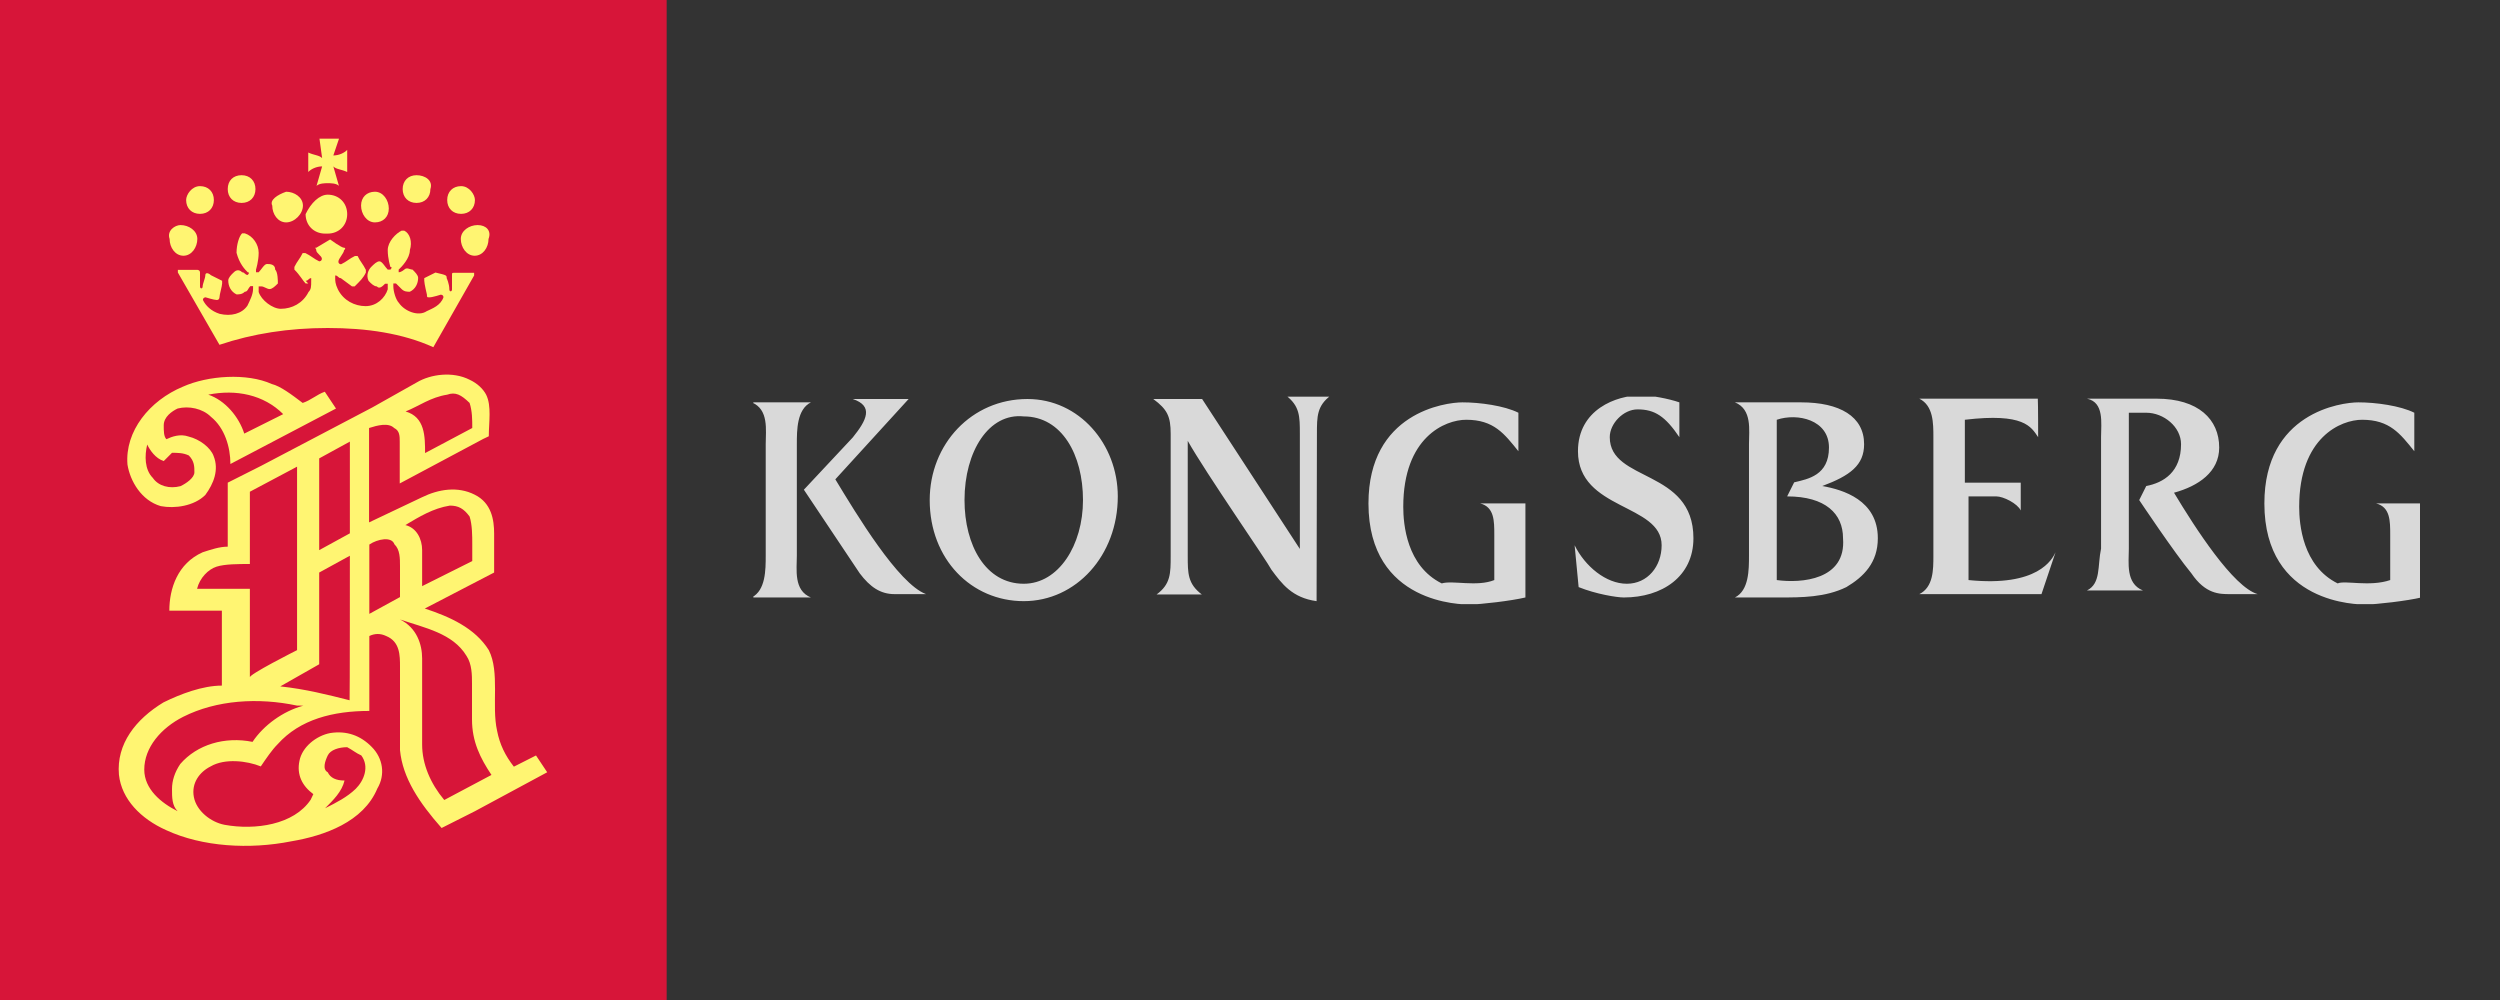 <svg width="750" height="300" viewBox="0 0 750 300" fill="none" xmlns="http://www.w3.org/2000/svg">
<rect x="0" y="0" width="750" height="300" fill="#333333" stroke="none"/>
<g clip-path="url(#clip0_0_1)">
<path d="M394.976 180.345C387.647 179.341 384.534 175.125 381.422 170.908C380.418 168.799 361.542 141.59 356.321 132.253V166.791C356.321 172.012 356.321 175.125 360.538 178.337H346.984C351.201 175.225 351.201 172.012 351.201 166.791V130.145C351.201 124.924 350.197 122.815 345.98 119.703H360.639L389.956 164.683V130.145C389.956 124.924 389.956 121.811 385.739 118.598H399.293C395.076 121.711 395.076 124.924 395.076 130.145L394.976 180.345ZM289.353 150.024C289.353 163.578 295.679 175.125 307.125 175.125C317.566 175.125 324.896 163.578 324.896 150.024C324.896 136.47 318.57 124.924 307.125 124.924C296.683 123.819 289.353 135.365 289.353 150.024ZM335.337 148.92C335.337 166.691 322.787 180.345 307.125 180.345C291.462 180.345 278.912 167.795 278.912 150.024C278.912 133.257 291.462 119.703 308.229 119.703C323.791 119.703 335.337 133.257 335.337 148.92ZM448.289 174.02V160.466C448.289 156.249 448.289 152.133 444.072 151.028H457.627V179.241C453.41 180.245 444.072 181.349 440.859 181.349C438.751 181.349 410.538 181.349 410.538 151.028C410.538 123.819 433.53 120.707 438.751 120.707C443.972 120.707 451.301 121.711 455.518 123.819V135.365C451.301 130.145 448.189 125.928 439.855 125.928C433.53 125.928 420.98 131.149 420.98 152.032C420.98 157.253 421.984 169.803 432.526 175.024C435.739 174.02 443.068 176.129 448.289 174.02ZM717.064 174.02V160.466C717.064 156.249 717.064 152.133 712.847 151.028H726.402V179.241C722.185 180.245 712.847 181.349 709.635 181.349C707.526 181.349 679.313 181.349 679.313 151.028C679.313 123.819 702.305 120.707 707.526 120.707C712.747 120.707 720.076 121.711 724.293 123.819V135.365C720.076 130.145 716.964 125.928 708.631 125.928C702.305 125.928 689.755 131.149 689.755 152.032C689.755 157.253 690.759 169.803 701.301 175.024C703.51 174.02 710.839 176.129 717.064 174.02ZM472.386 163.578C475.498 169.904 481.823 175.125 488.048 175.125C494.273 175.125 498.49 169.904 498.49 163.578C498.49 151.028 473.39 153.137 473.39 135.365C473.39 122.815 484.936 118.598 492.265 118.598C495.378 118.598 500.598 119.602 503.811 120.707V131.149C499.594 124.924 496.482 122.815 491.261 122.815C487.044 122.815 482.928 127.032 482.928 131.149C482.928 144.703 508.028 140.586 508.028 161.47C508.028 173.016 498.59 179.241 487.145 179.241C485.036 179.241 478.811 178.237 473.59 176.129L472.386 163.578ZM533.028 125.928V174.02C540.357 175.024 553.912 174.02 552.908 161.47C552.908 154.141 547.687 148.92 536.141 148.92L538.249 144.703C542.466 143.699 548.691 142.594 548.691 134.261C548.691 125.928 539.253 123.819 533.028 125.928ZM563.349 161.47C563.349 168.799 559.133 173.016 553.912 176.129C547.586 179.241 540.357 179.241 534.032 179.241H520.478C524.695 177.133 524.695 170.908 524.695 166.691V133.257C524.695 129.04 525.699 122.815 520.478 120.707H540.357C551.904 120.707 559.233 124.924 559.233 133.257C559.233 139.582 555.016 142.695 546.683 145.807C552.908 146.912 563.349 150.024 563.349 161.47ZM611.442 131.149C609.333 128.036 607.225 123.819 589.454 125.928V144.803H606.221V153.137C605.217 151.028 601 148.92 598.892 148.92H590.558V174.02C611.442 176.129 615.659 167.795 616.663 165.687L612.446 178.237H575.799C580.016 176.129 580.016 170.908 580.016 166.691V131.149C580.016 126.932 580.016 121.711 575.799 119.602H611.341C611.442 120.707 611.442 131.149 611.442 131.149ZM677.305 178.237H668.972C665.859 178.237 661.643 178.237 657.426 172.012C652.205 165.687 641.763 150.024 641.763 150.024L643.872 145.807C649.092 144.803 654.313 141.59 654.313 133.257C654.313 128.036 649.092 123.819 643.872 123.819C641.763 123.819 640.759 123.819 638.651 123.819V164.582C638.651 168.799 637.647 175.024 642.868 177.133H626.1C630.317 175.024 629.213 169.803 630.317 164.582V131.149C630.317 126.932 631.321 120.707 626.1 119.602H646.984C659.534 119.602 665.759 125.827 665.759 134.261C665.759 141.59 659.534 145.807 652.205 147.815C658.53 158.357 669.976 176.129 677.305 178.237ZM277.807 178.237H268.369C264.153 178.237 261.04 176.129 257.928 172.012L241.161 146.912L255.819 131.249C260.036 126.028 262.145 121.811 255.819 119.703H272.586L250.598 143.799C256.924 154.241 269.474 175.125 277.807 178.237Z" fill="#D9D9D9"/>
<path d="M229.715 133.257C229.715 129.04 230.719 122.815 225.498 120.707H243.269C239.052 122.815 239.052 129.04 239.052 133.257V166.691C239.052 170.908 238.048 177.133 243.269 179.241H225.498C229.715 177.133 229.715 170.908 229.715 166.691V133.257Z" fill="#D9D9D9"/>
</g>
<g clip-path="url(#clip1_0_1)">
<path d="M0 300H200V0H0V300Z" fill="#D71539"/>
<path d="M98.32 98.4C86.64 98.4 75.84 100.08 65.84 103.44L53.36 81.76C53.36 81.76 53.36 81.76 53.36 80.96C53.36 80.96 53.36 80.96 54.16 80.96C54.96 80.96 59.2 80.96 59.2 80.96C59.2 80.96 60 80.96 60 81.76C60 82.56 60 85.92 60 85.92C60 86.72 60.8 86.72 60.8 85.92C60.8 85.12 61.6 83.44 61.6 82.56C61.6 81.76 62.4 81.76 63.28 82.56L66.64 84.24C66.64 84.24 66.64 84.24 66.64 85.04C66.64 85.84 65.84 88.4 65.84 89.2C65.84 89.2 65.84 90 65.04 90C64.24 90 61.68 89.2 61.68 89.2C61.68 89.2 60.88 89.2 60.88 90C61.68 91.68 63.36 93.36 65.92 94.16C69.28 94.96 72.56 94.16 74.24 91.68C75.04 90 75.92 88.32 75.92 86.64V85.84C75.92 85.84 75.92 85.84 75.12 85.84C74.32 86.64 74.32 87.52 73.44 87.52C72.64 88.32 71.76 88.32 70.96 88.32C69.28 87.52 68.48 85.84 68.48 84.16C68.48 83.36 69.28 82.48 70.16 81.68C70.96 80.88 71.84 80.88 72.64 81.68C73.44 81.68 73.44 82.48 74.32 82.48C74.32 82.48 75.12 81.68 74.32 81.68C73.52 80.88 71.84 79.2 70.96 75.84C70.96 73.36 71.76 70.8 72.64 70C72.64 70 72.64 70 73.44 70C75.92 70.8 77.6 73.36 77.6 75.84C77.6 78.32 76.8 80.88 76.8 80.88V81.68H77.6C78.4 80.88 79.28 79.2 80.08 79.2C80.88 79.2 82.56 79.2 82.56 80.88C83.36 81.68 83.36 84.24 83.36 85.04C82.56 85.84 81.68 86.72 80.88 86.72C80.08 86.72 79.2 85.92 78.4 85.92C78.4 85.92 78.4 85.92 77.6 85.92C77.6 85.92 77.6 86.72 77.6 87.6C78.4 90.08 81.76 92.64 84.24 92.64C87.6 92.64 90.88 90.96 92.56 87.6C93.36 86.8 93.36 85.92 93.36 84.24C93.36 84.24 93.36 84.24 93.36 83.44C92.56 83.44 92.56 84.24 91.68 84.24L92.48 85.04C92.48 85.04 92.48 85.04 91.68 85.04C90.88 84.24 90 82.56 88.32 80.88C88.32 80.88 88.32 80.88 88.32 80.08C89.12 78.4 90 77.6 90.8 75.92C90.8 75.92 90.8 75.92 91.6 75.92C93.28 76.72 94.08 77.6 95.76 78.4C95.76 78.4 96.56 78.4 96.56 77.6C96.56 76.8 94.88 75.92 94.88 75.12C94.88 74.32 94.08 74.32 94.88 74.32L99.04 71.84C99.04 71.84 102.4 74.32 103.2 74.32C104 74.32 103.2 75.12 103.2 75.12C103.2 75.92 101.52 77.6 101.52 78.48C101.52 79.28 102.32 79.28 102.32 79.28C104 78.48 104.8 77.6 106.48 76.8C106.48 76.8 106.48 76.8 107.28 76.8C108.08 78.48 108.96 79.28 109.76 80.96C109.76 80.96 109.76 80.96 109.76 81.76C108.96 83.44 108.08 84.24 106.4 85.92C106.4 85.92 106.4 85.92 105.6 85.92L102.24 83.44C101.44 83.44 101.44 82.64 100.56 82.64C100.56 82.64 100.56 82.64 100.56 83.44C100.56 84.24 100.56 85.12 101.36 86.8C103.04 90.16 106.4 91.84 109.68 91.84C113.04 91.84 115.52 89.36 116.32 86.8C116.32 86.8 116.32 86 116.32 85.12C116.32 85.12 116.32 85.12 115.52 85.12C114.72 85.92 113.84 86.8 113.04 85.92C112.24 85.92 111.36 85.12 110.56 84.24C109.76 82.56 110.56 80.88 111.36 80.08C112.16 79.28 113.04 78.4 113.84 78.4C114.64 78.4 115.52 80.08 116.32 80.88C116.32 80.88 116.32 80.88 117.12 80.88C117.12 80.88 117.92 80.08 117.12 80.08C117.12 80.08 116.32 77.6 116.32 75.04C116.32 72.48 118.8 70 120.48 69.2H121.28C122.96 70 123.76 72.56 122.96 75.04C122.96 77.52 120.48 80.08 119.6 80.88C119.6 81.68 119.6 81.68 119.6 81.68C120.4 81.68 121.28 80.88 121.28 80.88C122.08 80.08 122.96 80.88 123.76 80.88C124.56 81.68 125.44 82.56 125.44 83.36C125.44 85.04 124.64 86.72 122.96 87.52C122.16 87.52 121.28 87.52 120.48 86.72C119.68 85.92 119.68 85.92 118.8 85.04C118.8 85.04 118.8 85.04 118 85.04V85.84C118 87.52 118.8 90 119.68 90.88C121.36 93.36 125.52 95.04 128 93.36C129.68 92.56 132.16 91.68 133.04 89.2C133.04 88.4 132.24 88.4 132.24 88.4C132.24 88.4 129.76 89.2 128.88 89.2C128.08 89.2 128.08 89.2 128.08 88.4C128.08 88.4 127.28 85.04 127.28 84.24C127.28 83.44 127.28 83.44 127.28 83.44L130.64 81.76C134 82.56 134 82.56 134 83.44C134 83.44 134.8 85.12 134.8 86.8C134.8 87.6 135.6 87.6 135.6 86.8C135.6 86.8 135.6 83.44 135.6 82.64C135.6 81.84 135.6 81.84 136.4 81.84H141.44C142.24 81.84 142.24 81.84 142.24 81.84C142.24 81.84 142.24 81.84 142.24 82.64L130 104.16C120.8 100 110 98.4 98.32 98.4Z" fill="#FFF572"/>
<path d="M98.32 58.4C101.68 58.4 104.16 60.88 104.16 64.24C104.16 67.6 101.68 70.08 98.32 70.08C98.32 70.08 98.32 70.08 97.52 70.08C94.16 70.08 91.68 67.6 91.68 64.24C93.28 60.88 95.84 58.4 98.32 58.4ZM54.16 67.52C56.64 67.52 59.2 69.2 59.2 71.68C59.2 74.16 57.52 76.72 55.04 76.72C52.56 76.72 50.88 74.24 50.88 71.68C50 69.2 52.48 67.52 54.16 67.52ZM60 55.84C62.48 55.84 64.16 57.52 64.16 60C64.16 62.48 62.48 64.16 60 64.16C57.52 64.16 55.84 62.48 55.84 60C55.84 58.4 57.52 55.84 60 55.84ZM72.48 52.56C74.96 52.56 76.64 54.24 76.64 56.72C76.64 59.2 74.96 60.88 72.48 60.88C70 60.88 68.32 59.2 68.32 56.72C68.32 54.16 70 52.56 72.48 52.56ZM85.84 57.52C88.32 57.52 90.88 59.2 90.88 61.68C90.88 64.16 88.4 66.72 85.84 66.72C83.36 66.72 81.68 64.24 81.68 61.68C80.8 60 83.28 58.4 85.84 57.52ZM143.28 67.52C140.8 67.52 138.24 69.2 138.24 71.68C138.24 74.16 139.92 76.72 142.4 76.72C144.88 76.72 146.56 74.24 146.56 71.68C147.52 69.2 145.84 67.52 143.28 67.52ZM138.32 55.84C135.84 55.84 134.16 57.52 134.16 60C134.16 62.48 135.84 64.16 138.32 64.16C140.8 64.16 142.48 62.48 142.48 60C142.48 58.4 140.8 55.84 138.32 55.84ZM124.96 52.56C122.48 52.56 120.8 54.24 120.8 56.72C120.8 59.2 122.48 60.88 124.96 60.88C127.44 60.88 129.12 59.2 129.12 56.72C130 54.16 127.52 52.56 124.96 52.56ZM112.48 57.52C110 57.52 108.32 59.2 108.32 61.68C108.32 64.16 110 66.72 112.48 66.72C114.96 66.72 116.64 65.04 116.64 62.56C116.64 60.08 114.96 57.52 112.48 57.52ZM101.68 41.68L100 46.64C101.68 46.64 103.36 45.84 104.16 44.96V51.6C102.48 50.8 100.8 50.8 100 49.92L101.68 55.76C100.88 54.96 99.2 54.96 98.32 54.96C97.52 54.96 95.84 54.96 94.96 55.76L96.64 49.92C94.96 49.92 93.28 50.72 92.48 51.6V45.76C94.16 46.56 95.84 46.56 96.64 47.44L95.84 41.6H101.68V41.68ZM44.16 133.36C43.36 136.72 43.36 140.88 45.84 143.36C47.52 145.84 50.88 146.72 54.16 145.84C55.84 145.04 58.32 143.36 58.32 141.68C58.32 140 58.32 138.32 56.64 136.64C54.96 135.84 53.28 135.84 51.6 135.84C50.8 136.64 49.92 137.52 49.12 138.32C46.64 137.52 44.96 135.04 44.16 133.36ZM62.48 118.4C67.52 120.08 71.68 125.04 73.28 130.08L84.96 124.24C79.12 118.4 70.8 116.72 62.48 118.4ZM90.8 120.88C93.28 120.08 94.96 118.4 97.44 117.52L100.8 122.56L69.12 139.2C69.12 134.16 67.44 128.4 63.28 125.04C60.8 122.56 56.64 121.68 53.28 122.56C51.6 123.36 49.12 125.04 49.12 127.6C49.12 129.28 49.12 130.96 49.92 131.76C51.6 130.96 54.08 130.08 56.56 130.96C59.92 131.76 63.2 134.32 64.08 136.8C65.76 140.96 64.08 145.12 61.6 148.48C58.24 151.84 52.4 152.64 48.24 151.84C42.4 150.16 39.04 144.32 38.24 139.36C37.44 129.36 44.88 120.16 54.88 116C62.4 112.64 74.08 111.84 81.52 115.2C84.16 115.84 87.52 118.4 90.8 120.88ZM104.16 224.16C101.68 224.16 99.12 224.96 98.32 226.64C97.52 228.32 96.64 230.8 98.32 231.68C99.12 233.36 100.8 234.16 103.36 234.16C102.56 237.52 100 240 97.52 242.48C100.88 240.8 104.16 239.12 106.72 236.64C109.2 234.16 110.88 230 108.4 226.64C106.64 225.84 105.84 225.04 104.16 224.16ZM89.12 211.68C77.44 209.2 64.96 210 54.96 215.04C48.32 218.4 43.28 224.24 43.28 230.88C43.28 236.72 48.32 240.88 53.28 243.36C51.6 241.68 51.6 239.2 51.6 236.72C51.6 234.24 52.4 231.68 54.08 229.2C59.12 223.36 67.44 220.88 75.76 222.56C79.12 217.52 84.96 213.36 90.8 211.76C91.68 211.68 89.12 211.68 89.12 211.68ZM120 185.84C125.04 188.32 126.64 193.36 126.64 197.52V216.72V223.36C126.64 229.2 129.12 235.04 133.28 240L147.44 232.48C144.08 227.44 141.6 222.48 141.6 215.84V205.04C141.6 202.56 141.6 199.2 139.92 196.72C135.84 190 127.52 188.4 120 185.84ZM104.96 166.72L95.76 171.76V199.28L84.08 205.92C91.6 206.72 98.24 208.4 104.88 210.08C104.96 209.2 104.96 166.72 104.96 166.72ZM110.8 163.36V184.16L120 179.12V169.92C120 167.44 120 164.88 118.32 163.28C117.52 160.88 113.28 161.68 110.8 163.36ZM134.96 151.68C129.92 152.48 125.76 155.04 121.6 157.52C124.96 158.32 126.64 161.68 126.64 165.04V175.84L141.68 168.32V163.28C141.68 160.8 141.68 157.44 140.88 154.96C139.12 152.56 137.52 151.68 134.96 151.68ZM89.12 195.04V140L74.96 147.52V169.2C71.6 169.2 67.44 169.2 64.96 170C62.48 170.8 59.92 173.36 59.12 176.64H74.96V203.28C74.16 202.56 89.12 195.04 89.12 195.04ZM104.96 160V132.48L95.76 137.52V165.04L104.96 160ZM134.16 118.4C129.12 119.2 125.84 121.76 121.68 123.44C127.52 125.12 127.52 130.96 127.52 135.92L141.68 128.4C141.68 125.92 141.68 123.36 140.88 120.88C138.32 118.4 136.64 117.52 134.16 118.4ZM145.84 118.4C147.52 121.76 146.64 126.72 146.64 130.88L144.96 131.68L119.92 145.04V132.56C119.92 130.88 119.92 129.2 118.24 128.4C116.56 126.72 113.2 127.6 110.72 128.4V156.72L126.56 149.2C131.6 146.72 137.36 145.84 142.4 148.4C147.44 150.88 148.24 155.92 148.24 160.08V171.76L127.44 182.56C134.96 185.04 142.48 188.4 146.64 195.04C150 201.68 147.44 211.68 149.12 219.2C149.92 223.36 151.6 226.72 154.16 230L160.8 226.64L164.16 231.68L142.48 243.36L132.48 248.4C125.84 240.88 120.8 233.44 120 225.04V217.52V200C120 196.64 120 192.48 115.84 190.8C114.16 190 112.48 190 110.8 190.8V213.28C100 213.28 90 215.76 83.28 223.28C81.6 224.96 79.92 227.44 78.24 229.92C74.08 228.24 67.44 227.44 63.2 229.92C59.84 231.6 57.36 234.96 58.16 239.12C58.96 243.28 63.2 246.64 67.36 247.44C76.56 249.12 88.16 247.44 93.2 239.92L94 238.24C90.64 235.76 88.96 232.4 89.84 228.24C90.64 224.08 94.88 220.72 99.04 219.92C104.08 219.12 108.24 220.72 111.52 224.08C114.88 227.44 115.68 232.4 113.2 236.56C109.04 246.56 97.36 250.72 87.36 252.4C74.88 254.88 60.72 254.08 49.84 249.04C42.32 245.68 36.48 239.84 35.68 232.4C34.88 223.2 40.72 215.76 49.04 210.72C54.08 208.24 60.72 205.68 66.56 205.68V183.2H50.8C50.8 176.56 53.28 169.04 60.8 165.68C63.28 164.88 65.84 164 68.32 164V144.8L78.32 139.76L111.68 122.24L125.04 114.72C129.2 112.24 135.84 111.36 140.88 113.92C143.28 115.04 144.96 116.72 145.84 118.4Z" fill="#FFF572"/>
</g>
<defs>
<clipPath id="clip0_0_1">
<rect width="500" height="62.249" fill="white" transform="translate(226 119)"/>
</clipPath>
<clipPath id="clip1_0_1">
<rect width="200" height="300" fill="white"/>
</clipPath>
</defs>
</svg>
